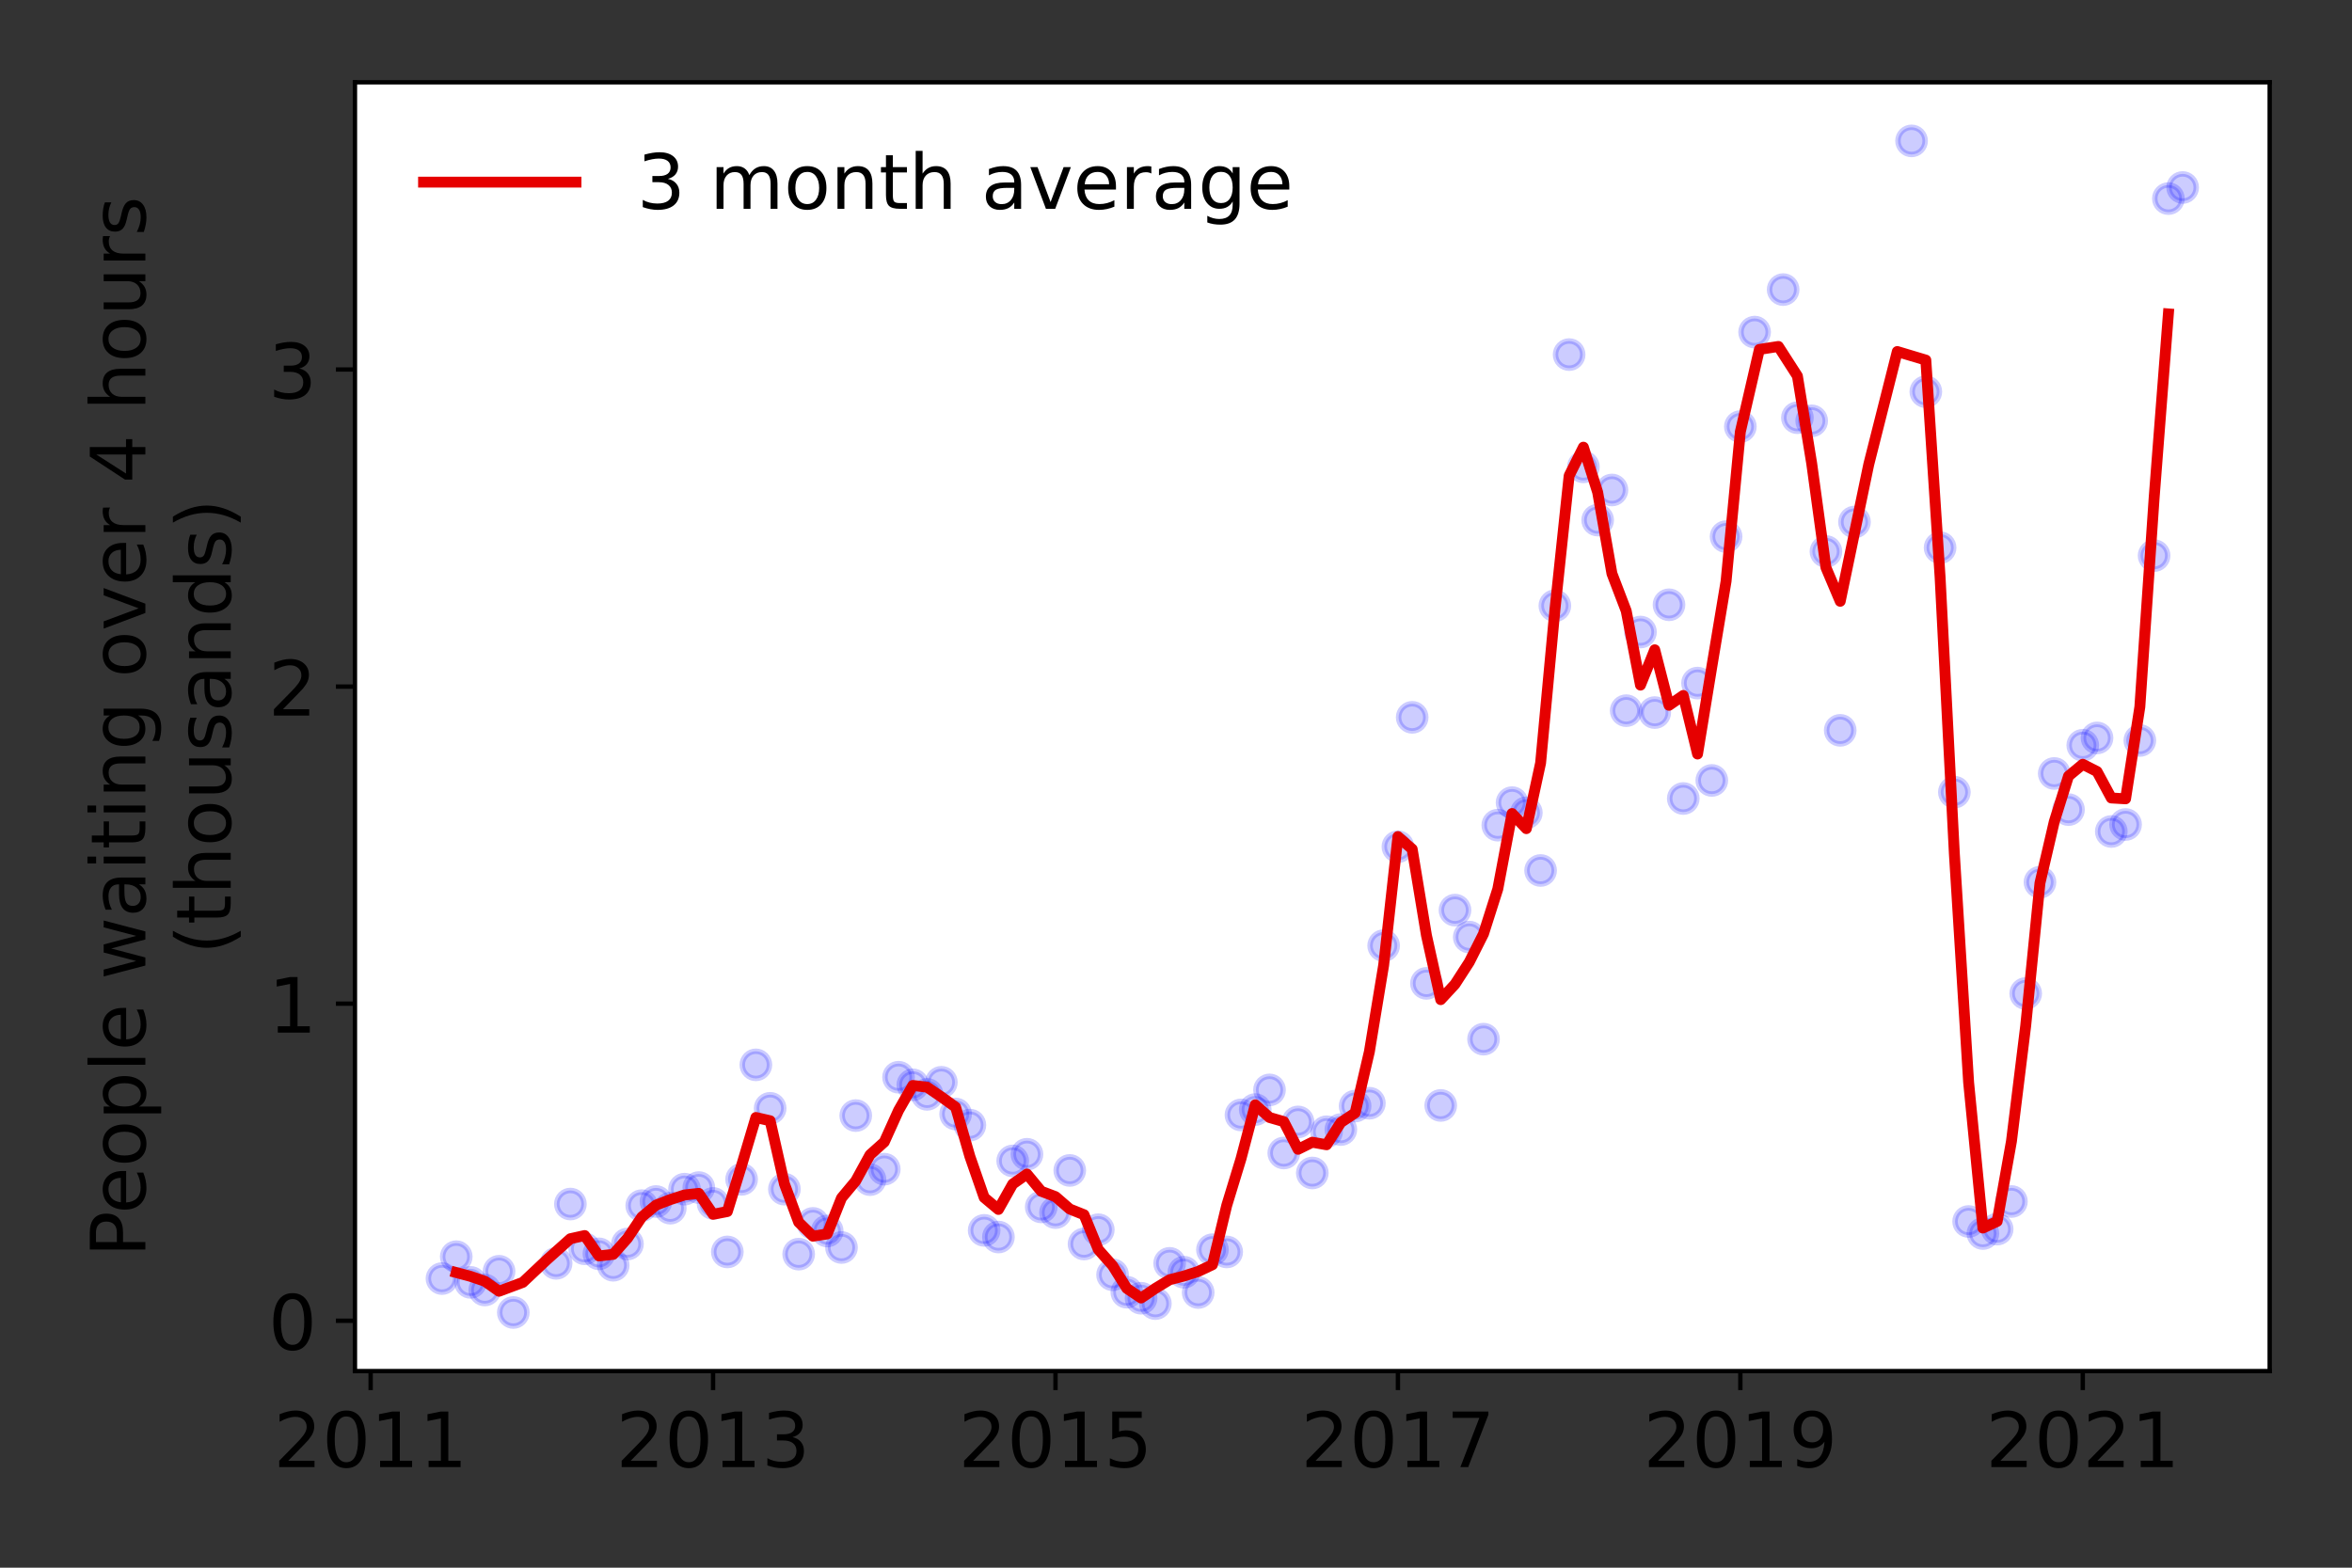 <?xml version="1.0" encoding="utf-8" standalone="no"?>
<!DOCTYPE svg PUBLIC "-//W3C//DTD SVG 1.1//EN"
  "http://www.w3.org/Graphics/SVG/1.1/DTD/svg11.dtd">
<!-- Created with matplotlib (https://matplotlib.org/) -->
<svg height="288pt" version="1.1" viewBox="0 0 432 288" width="432pt" xmlns="http://www.w3.org/2000/svg" xmlns:xlink="http://www.w3.org/1999/xlink">
 <rect x="0" y="0" width="432" height="288" fill="#333333" stroke="none"/>
 <defs>
  <style type="text/css">*{stroke-linecap:butt;stroke-linejoin:round;}</style>
 </defs>
 <g id="figure_1">
  <g id="patch_1">
   <path d="M 0 288 
L 432 288 
L 432 0 
L 0 0 
z
" style="fill:none;"/>
  </g>
  <g id="axes_1">
   <g id="patch_2">
    <path d="M 65.195 251.88 
L 416.88 251.88 
L 416.88 15.12 
L 65.195 15.12 
z
" style="fill:#ffffff;"/>
   </g>
   <g id="matplotlib.axis_1">
    <g id="xtick_1">
     <g id="line2d_1">
      <defs>
       <path d="M 0 0 
L 0 3.5 
" id="m70a999ade7" style="stroke:#000000;stroke-width:0.8;"/>
      </defs>
      <g>
       <use style="stroke:#000000;stroke-width:0.8;" x="68.078" xlink:href="#m70a999ade7" y="251.88"/>
      </g>
     </g>
     <g id="text_1">
      <!-- 2011 -->
      <g transform="translate(50.263 269.518)scale(0.14 -0.14)">
       <defs>
        <path d="M 19.188 8.297 
L 53.609 8.297 
L 53.609 0 
L 7.328 0 
L 7.328 8.297 
Q 12.938 14.109 22.625 23.891 
Q 32.328 33.688 34.812 36.531 
Q 39.547 41.844 41.422 45.531 
Q 43.312 49.219 43.312 52.781 
Q 43.312 58.594 39.234 62.25 
Q 35.156 65.922 28.609 65.922 
Q 23.969 65.922 18.812 64.312 
Q 13.672 62.703 7.812 59.422 
L 7.812 69.391 
Q 13.766 71.781 18.938 73 
Q 24.125 74.219 28.422 74.219 
Q 39.75 74.219 46.484 68.547 
Q 53.219 62.891 53.219 53.422 
Q 53.219 48.922 51.531 44.891 
Q 49.859 40.875 45.406 35.406 
Q 44.188 33.984 37.641 27.219 
Q 31.109 20.453 19.188 8.297 
z
" id="DejaVuSans-50"/>
        <path d="M 31.781 66.406 
Q 24.172 66.406 20.328 58.906 
Q 16.5 51.422 16.5 36.375 
Q 16.5 21.391 20.328 13.891 
Q 24.172 6.391 31.781 6.391 
Q 39.453 6.391 43.281 13.891 
Q 47.125 21.391 47.125 36.375 
Q 47.125 51.422 43.281 58.906 
Q 39.453 66.406 31.781 66.406 
z
M 31.781 74.219 
Q 44.047 74.219 50.516 64.516 
Q 56.984 54.828 56.984 36.375 
Q 56.984 17.969 50.516 8.266 
Q 44.047 -1.422 31.781 -1.422 
Q 19.531 -1.422 13.062 8.266 
Q 6.594 17.969 6.594 36.375 
Q 6.594 54.828 13.062 64.516 
Q 19.531 74.219 31.781 74.219 
z
" id="DejaVuSans-48"/>
        <path d="M 12.406 8.297 
L 28.516 8.297 
L 28.516 63.922 
L 10.984 60.406 
L 10.984 69.391 
L 28.422 72.906 
L 38.281 72.906 
L 38.281 8.297 
L 54.391 8.297 
L 54.391 0 
L 12.406 0 
z
" id="DejaVuSans-49"/>
       </defs>
       <use xlink:href="#DejaVuSans-50"/>
       <use x="63.623" xlink:href="#DejaVuSans-48"/>
       <use x="127.246" xlink:href="#DejaVuSans-49"/>
       <use x="190.869" xlink:href="#DejaVuSans-49"/>
      </g>
     </g>
    </g>
    <g id="xtick_2">
     <g id="line2d_2">
      <g>
       <use style="stroke:#000000;stroke-width:0.8;" x="130.972" xlink:href="#m70a999ade7" y="251.88"/>
      </g>
     </g>
     <g id="text_2">
      <!-- 2013 -->
      <g transform="translate(113.157 269.518)scale(0.14 -0.14)">
       <defs>
        <path d="M 40.578 39.312 
Q 47.656 37.797 51.625 33 
Q 55.609 28.219 55.609 21.188 
Q 55.609 10.406 48.188 4.484 
Q 40.766 -1.422 27.094 -1.422 
Q 22.516 -1.422 17.656 -0.516 
Q 12.797 0.391 7.625 2.203 
L 7.625 11.719 
Q 11.719 9.328 16.594 8.109 
Q 21.484 6.891 26.812 6.891 
Q 36.078 6.891 40.938 10.547 
Q 45.797 14.203 45.797 21.188 
Q 45.797 27.641 41.281 31.266 
Q 36.766 34.906 28.719 34.906 
L 20.219 34.906 
L 20.219 43.016 
L 29.109 43.016 
Q 36.375 43.016 40.234 45.922 
Q 44.094 48.828 44.094 54.297 
Q 44.094 59.906 40.109 62.906 
Q 36.141 65.922 28.719 65.922 
Q 24.656 65.922 20.016 65.031 
Q 15.375 64.156 9.812 62.312 
L 9.812 71.094 
Q 15.438 72.656 20.344 73.438 
Q 25.25 74.219 29.594 74.219 
Q 40.828 74.219 47.359 69.109 
Q 53.906 64.016 53.906 55.328 
Q 53.906 49.266 50.438 45.094 
Q 46.969 40.922 40.578 39.312 
z
" id="DejaVuSans-51"/>
       </defs>
       <use xlink:href="#DejaVuSans-50"/>
       <use x="63.623" xlink:href="#DejaVuSans-48"/>
       <use x="127.246" xlink:href="#DejaVuSans-49"/>
       <use x="190.869" xlink:href="#DejaVuSans-51"/>
      </g>
     </g>
    </g>
    <g id="xtick_3">
     <g id="line2d_3">
      <g>
       <use style="stroke:#000000;stroke-width:0.8;" x="193.867" xlink:href="#m70a999ade7" y="251.88"/>
      </g>
     </g>
     <g id="text_3">
      <!-- 2015 -->
      <g transform="translate(176.052 269.518)scale(0.14 -0.14)">
       <defs>
        <path d="M 10.797 72.906 
L 49.516 72.906 
L 49.516 64.594 
L 19.828 64.594 
L 19.828 46.734 
Q 21.969 47.469 24.109 47.828 
Q 26.266 48.188 28.422 48.188 
Q 40.625 48.188 47.75 41.5 
Q 54.891 34.812 54.891 23.391 
Q 54.891 11.625 47.562 5.094 
Q 40.234 -1.422 26.906 -1.422 
Q 22.312 -1.422 17.547 -0.641 
Q 12.797 0.141 7.719 1.703 
L 7.719 11.625 
Q 12.109 9.234 16.797 8.062 
Q 21.484 6.891 26.703 6.891 
Q 35.156 6.891 40.078 11.328 
Q 45.016 15.766 45.016 23.391 
Q 45.016 31 40.078 35.438 
Q 35.156 39.891 26.703 39.891 
Q 22.75 39.891 18.812 39.016 
Q 14.891 38.141 10.797 36.281 
z
" id="DejaVuSans-53"/>
       </defs>
       <use xlink:href="#DejaVuSans-50"/>
       <use x="63.623" xlink:href="#DejaVuSans-48"/>
       <use x="127.246" xlink:href="#DejaVuSans-49"/>
       <use x="190.869" xlink:href="#DejaVuSans-53"/>
      </g>
     </g>
    </g>
    <g id="xtick_4">
     <g id="line2d_4">
      <g>
       <use style="stroke:#000000;stroke-width:0.8;" x="256.761" xlink:href="#m70a999ade7" y="251.88"/>
      </g>
     </g>
     <g id="text_4">
      <!-- 2017 -->
      <g transform="translate(238.946 269.518)scale(0.14 -0.14)">
       <defs>
        <path d="M 8.203 72.906 
L 55.078 72.906 
L 55.078 68.703 
L 28.609 0 
L 18.312 0 
L 43.219 64.594 
L 8.203 64.594 
z
" id="DejaVuSans-55"/>
       </defs>
       <use xlink:href="#DejaVuSans-50"/>
       <use x="63.623" xlink:href="#DejaVuSans-48"/>
       <use x="127.246" xlink:href="#DejaVuSans-49"/>
       <use x="190.869" xlink:href="#DejaVuSans-55"/>
      </g>
     </g>
    </g>
    <g id="xtick_5">
     <g id="line2d_5">
      <g>
       <use style="stroke:#000000;stroke-width:0.8;" x="319.656" xlink:href="#m70a999ade7" y="251.88"/>
      </g>
     </g>
     <g id="text_5">
      <!-- 2019 -->
      <g transform="translate(301.841 269.518)scale(0.14 -0.14)">
       <defs>
        <path d="M 10.984 1.516 
L 10.984 10.5 
Q 14.703 8.734 18.5 7.812 
Q 22.312 6.891 25.984 6.891 
Q 35.75 6.891 40.891 13.453 
Q 46.047 20.016 46.781 33.406 
Q 43.953 29.203 39.594 26.953 
Q 35.25 24.703 29.984 24.703 
Q 19.047 24.703 12.672 31.312 
Q 6.297 37.938 6.297 49.422 
Q 6.297 60.641 12.938 67.422 
Q 19.578 74.219 30.609 74.219 
Q 43.266 74.219 49.922 64.516 
Q 56.594 54.828 56.594 36.375 
Q 56.594 19.141 48.406 8.859 
Q 40.234 -1.422 26.422 -1.422 
Q 22.703 -1.422 18.891 -0.688 
Q 15.094 0.047 10.984 1.516 
z
M 30.609 32.422 
Q 37.25 32.422 41.125 36.953 
Q 45.016 41.5 45.016 49.422 
Q 45.016 57.281 41.125 61.844 
Q 37.25 66.406 30.609 66.406 
Q 23.969 66.406 20.094 61.844 
Q 16.219 57.281 16.219 49.422 
Q 16.219 41.5 20.094 36.953 
Q 23.969 32.422 30.609 32.422 
z
" id="DejaVuSans-57"/>
       </defs>
       <use xlink:href="#DejaVuSans-50"/>
       <use x="63.623" xlink:href="#DejaVuSans-48"/>
       <use x="127.246" xlink:href="#DejaVuSans-49"/>
       <use x="190.869" xlink:href="#DejaVuSans-57"/>
      </g>
     </g>
    </g>
    <g id="xtick_6">
     <g id="line2d_6">
      <g>
       <use style="stroke:#000000;stroke-width:0.8;" x="382.55" xlink:href="#m70a999ade7" y="251.88"/>
      </g>
     </g>
     <g id="text_6">
      <!-- 2021 -->
      <g transform="translate(364.735 269.518)scale(0.14 -0.14)">
       <use xlink:href="#DejaVuSans-50"/>
       <use x="63.623" xlink:href="#DejaVuSans-48"/>
       <use x="127.246" xlink:href="#DejaVuSans-50"/>
       <use x="190.869" xlink:href="#DejaVuSans-49"/>
      </g>
     </g>
    </g>
   </g>
   <g id="matplotlib.axis_2">
    <g id="ytick_1">
     <g id="line2d_7">
      <defs>
       <path d="M 0 0 
L -3.5 0 
" id="mbe3b27e290" style="stroke:#000000;stroke-width:0.8;"/>
      </defs>
      <g>
       <use style="stroke:#000000;stroke-width:0.8;" x="65.195" xlink:href="#mbe3b27e290" y="242.633"/>
      </g>
     </g>
     <g id="text_7">
      <!-- 0 -->
      <g transform="translate(49.288 247.952)scale(0.14 -0.14)">
       <use xlink:href="#DejaVuSans-48"/>
      </g>
     </g>
    </g>
    <g id="ytick_2">
     <g id="line2d_8">
      <g>
       <use style="stroke:#000000;stroke-width:0.8;" x="65.195" xlink:href="#mbe3b27e290" y="184.382"/>
      </g>
     </g>
     <g id="text_8">
      <!-- 1 -->
      <g transform="translate(49.288 189.701)scale(0.14 -0.14)">
       <use xlink:href="#DejaVuSans-49"/>
      </g>
     </g>
    </g>
    <g id="ytick_3">
     <g id="line2d_9">
      <g>
       <use style="stroke:#000000;stroke-width:0.8;" x="65.195" xlink:href="#mbe3b27e290" y="126.131"/>
      </g>
     </g>
     <g id="text_9">
      <!-- 2 -->
      <g transform="translate(49.288 131.45)scale(0.14 -0.14)">
       <use xlink:href="#DejaVuSans-50"/>
      </g>
     </g>
    </g>
    <g id="ytick_4">
     <g id="line2d_10">
      <g>
       <use style="stroke:#000000;stroke-width:0.8;" x="65.195" xlink:href="#mbe3b27e290" y="67.881"/>
      </g>
     </g>
     <g id="text_10">
      <!-- 3 -->
      <g transform="translate(49.288 73.199)scale(0.14 -0.14)">
       <use xlink:href="#DejaVuSans-51"/>
      </g>
     </g>
    </g>
    <g id="text_11">
     <!-- People waiting over 4 hours -->
     <g transform="translate(26.699 230.925)rotate(-90)scale(0.14 -0.14)">
      <defs>
       <path d="M 19.672 64.797 
L 19.672 37.406 
L 32.078 37.406 
Q 38.969 37.406 42.719 40.969 
Q 46.484 44.531 46.484 51.125 
Q 46.484 57.672 42.719 61.234 
Q 38.969 64.797 32.078 64.797 
z
M 9.812 72.906 
L 32.078 72.906 
Q 44.344 72.906 50.609 67.359 
Q 56.891 61.812 56.891 51.125 
Q 56.891 40.328 50.609 34.812 
Q 44.344 29.297 32.078 29.297 
L 19.672 29.297 
L 19.672 0 
L 9.812 0 
z
" id="DejaVuSans-80"/>
       <path d="M 56.203 29.594 
L 56.203 25.203 
L 14.891 25.203 
Q 15.484 15.922 20.484 11.062 
Q 25.484 6.203 34.422 6.203 
Q 39.594 6.203 44.453 7.469 
Q 49.312 8.734 54.109 11.281 
L 54.109 2.781 
Q 49.266 0.734 44.188 -0.344 
Q 39.109 -1.422 33.891 -1.422 
Q 20.797 -1.422 13.156 6.188 
Q 5.516 13.812 5.516 26.812 
Q 5.516 40.234 12.766 48.109 
Q 20.016 56 32.328 56 
Q 43.359 56 49.781 48.891 
Q 56.203 41.797 56.203 29.594 
z
M 47.219 32.234 
Q 47.125 39.594 43.094 43.984 
Q 39.062 48.391 32.422 48.391 
Q 24.906 48.391 20.391 44.141 
Q 15.875 39.891 15.188 32.172 
z
" id="DejaVuSans-101"/>
       <path d="M 30.609 48.391 
Q 23.391 48.391 19.188 42.75 
Q 14.984 37.109 14.984 27.297 
Q 14.984 17.484 19.156 11.844 
Q 23.344 6.203 30.609 6.203 
Q 37.797 6.203 41.984 11.859 
Q 46.188 17.531 46.188 27.297 
Q 46.188 37.016 41.984 42.703 
Q 37.797 48.391 30.609 48.391 
z
M 30.609 56 
Q 42.328 56 49.016 48.375 
Q 55.719 40.766 55.719 27.297 
Q 55.719 13.875 49.016 6.219 
Q 42.328 -1.422 30.609 -1.422 
Q 18.844 -1.422 12.172 6.219 
Q 5.516 13.875 5.516 27.297 
Q 5.516 40.766 12.172 48.375 
Q 18.844 56 30.609 56 
z
" id="DejaVuSans-111"/>
       <path d="M 18.109 8.203 
L 18.109 -20.797 
L 9.078 -20.797 
L 9.078 54.688 
L 18.109 54.688 
L 18.109 46.391 
Q 20.953 51.266 25.266 53.625 
Q 29.594 56 35.594 56 
Q 45.562 56 51.781 48.094 
Q 58.016 40.188 58.016 27.297 
Q 58.016 14.406 51.781 6.484 
Q 45.562 -1.422 35.594 -1.422 
Q 29.594 -1.422 25.266 0.953 
Q 20.953 3.328 18.109 8.203 
z
M 48.688 27.297 
Q 48.688 37.203 44.609 42.844 
Q 40.531 48.484 33.406 48.484 
Q 26.266 48.484 22.188 42.844 
Q 18.109 37.203 18.109 27.297 
Q 18.109 17.391 22.188 11.75 
Q 26.266 6.109 33.406 6.109 
Q 40.531 6.109 44.609 11.75 
Q 48.688 17.391 48.688 27.297 
z
" id="DejaVuSans-112"/>
       <path d="M 9.422 75.984 
L 18.406 75.984 
L 18.406 0 
L 9.422 0 
z
" id="DejaVuSans-108"/>
       <path id="DejaVuSans-32"/>
       <path d="M 4.203 54.688 
L 13.188 54.688 
L 24.422 12.016 
L 35.594 54.688 
L 46.188 54.688 
L 57.422 12.016 
L 68.609 54.688 
L 77.594 54.688 
L 63.281 0 
L 52.688 0 
L 40.922 44.828 
L 29.109 0 
L 18.5 0 
z
" id="DejaVuSans-119"/>
       <path d="M 34.281 27.484 
Q 23.391 27.484 19.188 25 
Q 14.984 22.516 14.984 16.5 
Q 14.984 11.719 18.141 8.906 
Q 21.297 6.109 26.703 6.109 
Q 34.188 6.109 38.703 11.406 
Q 43.219 16.703 43.219 25.484 
L 43.219 27.484 
z
M 52.203 31.203 
L 52.203 0 
L 43.219 0 
L 43.219 8.297 
Q 40.141 3.328 35.547 0.953 
Q 30.953 -1.422 24.312 -1.422 
Q 15.922 -1.422 10.953 3.297 
Q 6 8.016 6 15.922 
Q 6 25.141 12.172 29.828 
Q 18.359 34.516 30.609 34.516 
L 43.219 34.516 
L 43.219 35.406 
Q 43.219 41.609 39.141 45 
Q 35.062 48.391 27.688 48.391 
Q 23 48.391 18.547 47.266 
Q 14.109 46.141 10.016 43.891 
L 10.016 52.203 
Q 14.938 54.109 19.578 55.047 
Q 24.219 56 28.609 56 
Q 40.484 56 46.344 49.844 
Q 52.203 43.703 52.203 31.203 
z
" id="DejaVuSans-97"/>
       <path d="M 9.422 54.688 
L 18.406 54.688 
L 18.406 0 
L 9.422 0 
z
M 9.422 75.984 
L 18.406 75.984 
L 18.406 64.594 
L 9.422 64.594 
z
" id="DejaVuSans-105"/>
       <path d="M 18.312 70.219 
L 18.312 54.688 
L 36.812 54.688 
L 36.812 47.703 
L 18.312 47.703 
L 18.312 18.016 
Q 18.312 11.328 20.141 9.422 
Q 21.969 7.516 27.594 7.516 
L 36.812 7.516 
L 36.812 0 
L 27.594 0 
Q 17.188 0 13.234 3.875 
Q 9.281 7.766 9.281 18.016 
L 9.281 47.703 
L 2.688 47.703 
L 2.688 54.688 
L 9.281 54.688 
L 9.281 70.219 
z
" id="DejaVuSans-116"/>
       <path d="M 54.891 33.016 
L 54.891 0 
L 45.906 0 
L 45.906 32.719 
Q 45.906 40.484 42.875 44.328 
Q 39.844 48.188 33.797 48.188 
Q 26.516 48.188 22.312 43.547 
Q 18.109 38.922 18.109 30.906 
L 18.109 0 
L 9.078 0 
L 9.078 54.688 
L 18.109 54.688 
L 18.109 46.188 
Q 21.344 51.125 25.703 53.562 
Q 30.078 56 35.797 56 
Q 45.219 56 50.047 50.172 
Q 54.891 44.344 54.891 33.016 
z
" id="DejaVuSans-110"/>
       <path d="M 45.406 27.984 
Q 45.406 37.75 41.375 43.109 
Q 37.359 48.484 30.078 48.484 
Q 22.859 48.484 18.828 43.109 
Q 14.797 37.75 14.797 27.984 
Q 14.797 18.266 18.828 12.891 
Q 22.859 7.516 30.078 7.516 
Q 37.359 7.516 41.375 12.891 
Q 45.406 18.266 45.406 27.984 
z
M 54.391 6.781 
Q 54.391 -7.172 48.188 -13.984 
Q 42 -20.797 29.203 -20.797 
Q 24.469 -20.797 20.266 -20.094 
Q 16.062 -19.391 12.109 -17.922 
L 12.109 -9.188 
Q 16.062 -11.328 19.922 -12.344 
Q 23.781 -13.375 27.781 -13.375 
Q 36.625 -13.375 41.016 -8.766 
Q 45.406 -4.156 45.406 5.172 
L 45.406 9.625 
Q 42.625 4.781 38.281 2.391 
Q 33.938 0 27.875 0 
Q 17.828 0 11.672 7.656 
Q 5.516 15.328 5.516 27.984 
Q 5.516 40.672 11.672 48.328 
Q 17.828 56 27.875 56 
Q 33.938 56 38.281 53.609 
Q 42.625 51.219 45.406 46.391 
L 45.406 54.688 
L 54.391 54.688 
z
" id="DejaVuSans-103"/>
       <path d="M 2.984 54.688 
L 12.5 54.688 
L 29.594 8.797 
L 46.688 54.688 
L 56.203 54.688 
L 35.688 0 
L 23.484 0 
z
" id="DejaVuSans-118"/>
       <path d="M 41.109 46.297 
Q 39.594 47.172 37.812 47.578 
Q 36.031 48 33.891 48 
Q 26.266 48 22.188 43.047 
Q 18.109 38.094 18.109 28.812 
L 18.109 0 
L 9.078 0 
L 9.078 54.688 
L 18.109 54.688 
L 18.109 46.188 
Q 20.953 51.172 25.484 53.578 
Q 30.031 56 36.531 56 
Q 37.453 56 38.578 55.875 
Q 39.703 55.766 41.062 55.516 
z
" id="DejaVuSans-114"/>
       <path d="M 37.797 64.312 
L 12.891 25.391 
L 37.797 25.391 
z
M 35.203 72.906 
L 47.609 72.906 
L 47.609 25.391 
L 58.016 25.391 
L 58.016 17.188 
L 47.609 17.188 
L 47.609 0 
L 37.797 0 
L 37.797 17.188 
L 4.891 17.188 
L 4.891 26.703 
z
" id="DejaVuSans-52"/>
       <path d="M 54.891 33.016 
L 54.891 0 
L 45.906 0 
L 45.906 32.719 
Q 45.906 40.484 42.875 44.328 
Q 39.844 48.188 33.797 48.188 
Q 26.516 48.188 22.312 43.547 
Q 18.109 38.922 18.109 30.906 
L 18.109 0 
L 9.078 0 
L 9.078 75.984 
L 18.109 75.984 
L 18.109 46.188 
Q 21.344 51.125 25.703 53.562 
Q 30.078 56 35.797 56 
Q 45.219 56 50.047 50.172 
Q 54.891 44.344 54.891 33.016 
z
" id="DejaVuSans-104"/>
       <path d="M 8.5 21.578 
L 8.5 54.688 
L 17.484 54.688 
L 17.484 21.922 
Q 17.484 14.156 20.5 10.266 
Q 23.531 6.391 29.594 6.391 
Q 36.859 6.391 41.078 11.031 
Q 45.312 15.672 45.312 23.688 
L 45.312 54.688 
L 54.297 54.688 
L 54.297 0 
L 45.312 0 
L 45.312 8.406 
Q 42.047 3.422 37.719 1 
Q 33.406 -1.422 27.688 -1.422 
Q 18.266 -1.422 13.375 4.438 
Q 8.5 10.297 8.5 21.578 
z
M 31.109 56 
z
" id="DejaVuSans-117"/>
       <path d="M 44.281 53.078 
L 44.281 44.578 
Q 40.484 46.531 36.375 47.5 
Q 32.281 48.484 27.875 48.484 
Q 21.188 48.484 17.844 46.438 
Q 14.5 44.391 14.5 40.281 
Q 14.5 37.156 16.891 35.375 
Q 19.281 33.594 26.516 31.984 
L 29.594 31.297 
Q 39.156 29.25 43.188 25.516 
Q 47.219 21.781 47.219 15.094 
Q 47.219 7.469 41.188 3.016 
Q 35.156 -1.422 24.609 -1.422 
Q 20.219 -1.422 15.453 -0.562 
Q 10.688 0.297 5.422 2 
L 5.422 11.281 
Q 10.406 8.688 15.234 7.391 
Q 20.062 6.109 24.812 6.109 
Q 31.156 6.109 34.562 8.281 
Q 37.984 10.453 37.984 14.406 
Q 37.984 18.062 35.516 20.016 
Q 33.062 21.969 24.703 23.781 
L 21.578 24.516 
Q 13.234 26.266 9.516 29.906 
Q 5.812 33.547 5.812 39.891 
Q 5.812 47.609 11.281 51.797 
Q 16.75 56 26.812 56 
Q 31.781 56 36.172 55.266 
Q 40.578 54.547 44.281 53.078 
z
" id="DejaVuSans-115"/>
      </defs>
      <use xlink:href="#DejaVuSans-80"/>
      <use x="56.678" xlink:href="#DejaVuSans-101"/>
      <use x="118.201" xlink:href="#DejaVuSans-111"/>
      <use x="179.383" xlink:href="#DejaVuSans-112"/>
      <use x="242.859" xlink:href="#DejaVuSans-108"/>
      <use x="270.643" xlink:href="#DejaVuSans-101"/>
      <use x="332.166" xlink:href="#DejaVuSans-32"/>
      <use x="363.953" xlink:href="#DejaVuSans-119"/>
      <use x="445.74" xlink:href="#DejaVuSans-97"/>
      <use x="507.02" xlink:href="#DejaVuSans-105"/>
      <use x="534.803" xlink:href="#DejaVuSans-116"/>
      <use x="574.012" xlink:href="#DejaVuSans-105"/>
      <use x="601.795" xlink:href="#DejaVuSans-110"/>
      <use x="665.174" xlink:href="#DejaVuSans-103"/>
      <use x="728.65" xlink:href="#DejaVuSans-32"/>
      <use x="760.438" xlink:href="#DejaVuSans-111"/>
      <use x="821.619" xlink:href="#DejaVuSans-118"/>
      <use x="880.799" xlink:href="#DejaVuSans-101"/>
      <use x="942.322" xlink:href="#DejaVuSans-114"/>
      <use x="983.436" xlink:href="#DejaVuSans-32"/>
      <use x="1015.223" xlink:href="#DejaVuSans-52"/>
      <use x="1078.846" xlink:href="#DejaVuSans-32"/>
      <use x="1110.633" xlink:href="#DejaVuSans-104"/>
      <use x="1174.012" xlink:href="#DejaVuSans-111"/>
      <use x="1235.193" xlink:href="#DejaVuSans-117"/>
      <use x="1298.572" xlink:href="#DejaVuSans-114"/>
      <use x="1339.686" xlink:href="#DejaVuSans-115"/>
     </g>
     <!-- (thousands) -->
     <g transform="translate(42.376 175.325)rotate(-90)scale(0.14 -0.14)">
      <defs>
       <path d="M 31 75.875 
Q 24.469 64.656 21.281 53.656 
Q 18.109 42.672 18.109 31.391 
Q 18.109 20.125 21.312 9.062 
Q 24.516 -2 31 -13.188 
L 23.188 -13.188 
Q 15.875 -1.703 12.234 9.375 
Q 8.594 20.453 8.594 31.391 
Q 8.594 42.281 12.203 53.312 
Q 15.828 64.359 23.188 75.875 
z
" id="DejaVuSans-40"/>
       <path d="M 45.406 46.391 
L 45.406 75.984 
L 54.391 75.984 
L 54.391 0 
L 45.406 0 
L 45.406 8.203 
Q 42.578 3.328 38.25 0.953 
Q 33.938 -1.422 27.875 -1.422 
Q 17.969 -1.422 11.734 6.484 
Q 5.516 14.406 5.516 27.297 
Q 5.516 40.188 11.734 48.094 
Q 17.969 56 27.875 56 
Q 33.938 56 38.25 53.625 
Q 42.578 51.266 45.406 46.391 
z
M 14.797 27.297 
Q 14.797 17.391 18.875 11.75 
Q 22.953 6.109 30.078 6.109 
Q 37.203 6.109 41.297 11.75 
Q 45.406 17.391 45.406 27.297 
Q 45.406 37.203 41.297 42.844 
Q 37.203 48.484 30.078 48.484 
Q 22.953 48.484 18.875 42.844 
Q 14.797 37.203 14.797 27.297 
z
" id="DejaVuSans-100"/>
       <path d="M 8.016 75.875 
L 15.828 75.875 
Q 23.141 64.359 26.781 53.312 
Q 30.422 42.281 30.422 31.391 
Q 30.422 20.453 26.781 9.375 
Q 23.141 -1.703 15.828 -13.188 
L 8.016 -13.188 
Q 14.5 -2 17.703 9.062 
Q 20.906 20.125 20.906 31.391 
Q 20.906 42.672 17.703 53.656 
Q 14.5 64.656 8.016 75.875 
z
" id="DejaVuSans-41"/>
      </defs>
      <use xlink:href="#DejaVuSans-40"/>
      <use x="39.014" xlink:href="#DejaVuSans-116"/>
      <use x="78.223" xlink:href="#DejaVuSans-104"/>
      <use x="141.602" xlink:href="#DejaVuSans-111"/>
      <use x="202.783" xlink:href="#DejaVuSans-117"/>
      <use x="266.162" xlink:href="#DejaVuSans-115"/>
      <use x="318.262" xlink:href="#DejaVuSans-97"/>
      <use x="379.541" xlink:href="#DejaVuSans-110"/>
      <use x="442.92" xlink:href="#DejaVuSans-100"/>
      <use x="506.396" xlink:href="#DejaVuSans-115"/>
      <use x="558.496" xlink:href="#DejaVuSans-41"/>
     </g>
    </g>
   </g>
   <g id="line2d_11">
    <defs>
     <path d="M 0 2.5 
C 0.663 2.5 1.299 2.237 1.768 1.768 
C 2.237 1.299 2.5 0.663 2.5 0 
C 2.5 -0.663 2.237 -1.299 1.768 -1.768 
C 1.299 -2.237 0.663 -2.5 0 -2.5 
C -0.663 -2.5 -1.299 -2.237 -1.768 -1.768 
C -2.237 -1.299 -2.5 -0.663 -2.5 0 
C -2.5 0.663 -2.237 1.299 -1.768 1.768 
C -1.299 2.237 -0.663 2.5 0 2.5 
z
" id="m7ed827cb97" style="stroke:#0000ff;stroke-opacity:0.2;"/>
    </defs>
    <g clip-path="url(#p28ec6f2940)">
     <use style="fill:#0000ff;fill-opacity:0.2;stroke:#0000ff;stroke-opacity:0.2;" x="400.894" xlink:href="#m7ed827cb97" y="34.445"/>
     <use style="fill:#0000ff;fill-opacity:0.2;stroke:#0000ff;stroke-opacity:0.2;" x="398.274" xlink:href="#m7ed827cb97" y="36.483"/>
     <use style="fill:#0000ff;fill-opacity:0.2;stroke:#0000ff;stroke-opacity:0.2;" x="395.653" xlink:href="#m7ed827cb97" y="102.074"/>
     <use style="fill:#0000ff;fill-opacity:0.2;stroke:#0000ff;stroke-opacity:0.2;" x="393.033" xlink:href="#m7ed827cb97" y="136.034"/>
     <use style="fill:#0000ff;fill-opacity:0.2;stroke:#0000ff;stroke-opacity:0.2;" x="390.412" xlink:href="#m7ed827cb97" y="151.47"/>
     <use style="fill:#0000ff;fill-opacity:0.2;stroke:#0000ff;stroke-opacity:0.2;" x="387.791" xlink:href="#m7ed827cb97" y="152.752"/>
     <use style="fill:#0000ff;fill-opacity:0.2;stroke:#0000ff;stroke-opacity:0.2;" x="385.171" xlink:href="#m7ed827cb97" y="135.568"/>
     <use style="fill:#0000ff;fill-opacity:0.2;stroke:#0000ff;stroke-opacity:0.2;" x="382.55" xlink:href="#m7ed827cb97" y="136.908"/>
     <use style="fill:#0000ff;fill-opacity:0.2;stroke:#0000ff;stroke-opacity:0.2;" x="379.929" xlink:href="#m7ed827cb97" y="148.733"/>
     <use style="fill:#0000ff;fill-opacity:0.2;stroke:#0000ff;stroke-opacity:0.2;" x="377.309" xlink:href="#m7ed827cb97" y="142.092"/>
     <use style="fill:#0000ff;fill-opacity:0.2;stroke:#0000ff;stroke-opacity:0.2;" x="374.688" xlink:href="#m7ed827cb97" y="162.072"/>
     <use style="fill:#0000ff;fill-opacity:0.2;stroke:#0000ff;stroke-opacity:0.2;" x="372.068" xlink:href="#m7ed827cb97" y="182.518"/>
     <use style="fill:#0000ff;fill-opacity:0.2;stroke:#0000ff;stroke-opacity:0.2;" x="369.447" xlink:href="#m7ed827cb97" y="220.73"/>
     <use style="fill:#0000ff;fill-opacity:0.2;stroke:#0000ff;stroke-opacity:0.2;" x="366.826" xlink:href="#m7ed827cb97" y="225.798"/>
     <use style="fill:#0000ff;fill-opacity:0.2;stroke:#0000ff;stroke-opacity:0.2;" x="364.206" xlink:href="#m7ed827cb97" y="226.614"/>
     <use style="fill:#0000ff;fill-opacity:0.2;stroke:#0000ff;stroke-opacity:0.2;" x="361.585" xlink:href="#m7ed827cb97" y="224.4"/>
     <use style="fill:#0000ff;fill-opacity:0.2;stroke:#0000ff;stroke-opacity:0.2;" x="358.965" xlink:href="#m7ed827cb97" y="145.529"/>
     <use style="fill:#0000ff;fill-opacity:0.2;stroke:#0000ff;stroke-opacity:0.2;" x="356.344" xlink:href="#m7ed827cb97" y="100.617"/>
     <use style="fill:#0000ff;fill-opacity:0.2;stroke:#0000ff;stroke-opacity:0.2;" x="353.723" xlink:href="#m7ed827cb97" y="71.958"/>
     <use style="fill:#0000ff;fill-opacity:0.2;stroke:#0000ff;stroke-opacity:0.2;" x="351.103" xlink:href="#m7ed827cb97" y="25.882"/>
     <use style="fill:#0000ff;fill-opacity:0.2;stroke:#0000ff;stroke-opacity:0.2;" x="340.62" xlink:href="#m7ed827cb97" y="95.899"/>
     <use style="fill:#0000ff;fill-opacity:0.2;stroke:#0000ff;stroke-opacity:0.2;" x="338" xlink:href="#m7ed827cb97" y="134.17"/>
     <use style="fill:#0000ff;fill-opacity:0.2;stroke:#0000ff;stroke-opacity:0.2;" x="335.379" xlink:href="#m7ed827cb97" y="101.316"/>
     <use style="fill:#0000ff;fill-opacity:0.2;stroke:#0000ff;stroke-opacity:0.2;" x="332.759" xlink:href="#m7ed827cb97" y="77.317"/>
     <use style="fill:#0000ff;fill-opacity:0.2;stroke:#0000ff;stroke-opacity:0.2;" x="330.138" xlink:href="#m7ed827cb97" y="76.735"/>
     <use style="fill:#0000ff;fill-opacity:0.2;stroke:#0000ff;stroke-opacity:0.2;" x="327.517" xlink:href="#m7ed827cb97" y="53.201"/>
     <use style="fill:#0000ff;fill-opacity:0.2;stroke:#0000ff;stroke-opacity:0.2;" x="322.276" xlink:href="#m7ed827cb97" y="61.007"/>
     <use style="fill:#0000ff;fill-opacity:0.2;stroke:#0000ff;stroke-opacity:0.2;" x="319.656" xlink:href="#m7ed827cb97" y="78.366"/>
     <use style="fill:#0000ff;fill-opacity:0.2;stroke:#0000ff;stroke-opacity:0.2;" x="317.035" xlink:href="#m7ed827cb97" y="98.579"/>
     <use style="fill:#0000ff;fill-opacity:0.2;stroke:#0000ff;stroke-opacity:0.2;" x="314.414" xlink:href="#m7ed827cb97" y="143.373"/>
     <use style="fill:#0000ff;fill-opacity:0.2;stroke:#0000ff;stroke-opacity:0.2;" x="311.794" xlink:href="#m7ed827cb97" y="125.491"/>
     <use style="fill:#0000ff;fill-opacity:0.2;stroke:#0000ff;stroke-opacity:0.2;" x="309.173" xlink:href="#m7ed827cb97" y="146.694"/>
     <use style="fill:#0000ff;fill-opacity:0.2;stroke:#0000ff;stroke-opacity:0.2;" x="306.553" xlink:href="#m7ed827cb97" y="111.103"/>
     <use style="fill:#0000ff;fill-opacity:0.2;stroke:#0000ff;stroke-opacity:0.2;" x="303.932" xlink:href="#m7ed827cb97" y="130.908"/>
     <use style="fill:#0000ff;fill-opacity:0.2;stroke:#0000ff;stroke-opacity:0.2;" x="301.311" xlink:href="#m7ed827cb97" y="116.112"/>
     <use style="fill:#0000ff;fill-opacity:0.2;stroke:#0000ff;stroke-opacity:0.2;" x="298.691" xlink:href="#m7ed827cb97" y="130.558"/>
     <use style="fill:#0000ff;fill-opacity:0.2;stroke:#0000ff;stroke-opacity:0.2;" x="296.07" xlink:href="#m7ed827cb97" y="90.016"/>
     <use style="fill:#0000ff;fill-opacity:0.2;stroke:#0000ff;stroke-opacity:0.2;" x="293.45" xlink:href="#m7ed827cb97" y="95.55"/>
     <use style="fill:#0000ff;fill-opacity:0.2;stroke:#0000ff;stroke-opacity:0.2;" x="290.829" xlink:href="#m7ed827cb97" y="85.764"/>
     <use style="fill:#0000ff;fill-opacity:0.2;stroke:#0000ff;stroke-opacity:0.2;" x="288.208" xlink:href="#m7ed827cb97" y="65.143"/>
     <use style="fill:#0000ff;fill-opacity:0.2;stroke:#0000ff;stroke-opacity:0.2;" x="285.588" xlink:href="#m7ed827cb97" y="111.277"/>
     <use style="fill:#0000ff;fill-opacity:0.2;stroke:#0000ff;stroke-opacity:0.2;" x="282.967" xlink:href="#m7ed827cb97" y="159.917"/>
     <use style="fill:#0000ff;fill-opacity:0.2;stroke:#0000ff;stroke-opacity:0.2;" x="280.347" xlink:href="#m7ed827cb97" y="149.315"/>
     <use style="fill:#0000ff;fill-opacity:0.2;stroke:#0000ff;stroke-opacity:0.2;" x="277.726" xlink:href="#m7ed827cb97" y="147.451"/>
     <use style="fill:#0000ff;fill-opacity:0.2;stroke:#0000ff;stroke-opacity:0.2;" x="275.105" xlink:href="#m7ed827cb97" y="151.587"/>
     <use style="fill:#0000ff;fill-opacity:0.2;stroke:#0000ff;stroke-opacity:0.2;" x="272.485" xlink:href="#m7ed827cb97" y="190.906"/>
     <use style="fill:#0000ff;fill-opacity:0.2;stroke:#0000ff;stroke-opacity:0.2;" x="269.864" xlink:href="#m7ed827cb97" y="172.149"/>
     <use style="fill:#0000ff;fill-opacity:0.2;stroke:#0000ff;stroke-opacity:0.2;" x="267.244" xlink:href="#m7ed827cb97" y="167.198"/>
     <use style="fill:#0000ff;fill-opacity:0.2;stroke:#0000ff;stroke-opacity:0.2;" x="264.623" xlink:href="#m7ed827cb97" y="203.08"/>
     <use style="fill:#0000ff;fill-opacity:0.2;stroke:#0000ff;stroke-opacity:0.2;" x="262.002" xlink:href="#m7ed827cb97" y="180.654"/>
     <use style="fill:#0000ff;fill-opacity:0.2;stroke:#0000ff;stroke-opacity:0.2;" x="259.382" xlink:href="#m7ed827cb97" y="131.782"/>
     <use style="fill:#0000ff;fill-opacity:0.2;stroke:#0000ff;stroke-opacity:0.2;" x="256.761" xlink:href="#m7ed827cb97" y="155.548"/>
     <use style="fill:#0000ff;fill-opacity:0.2;stroke:#0000ff;stroke-opacity:0.2;" x="254.141" xlink:href="#m7ed827cb97" y="173.722"/>
     <use style="fill:#0000ff;fill-opacity:0.2;stroke:#0000ff;stroke-opacity:0.2;" x="251.52" xlink:href="#m7ed827cb97" y="202.673"/>
     <use style="fill:#0000ff;fill-opacity:0.2;stroke:#0000ff;stroke-opacity:0.2;" x="248.899" xlink:href="#m7ed827cb97" y="203.197"/>
     <use style="fill:#0000ff;fill-opacity:0.2;stroke:#0000ff;stroke-opacity:0.2;" x="246.279" xlink:href="#m7ed827cb97" y="207.508"/>
     <use style="fill:#0000ff;fill-opacity:0.2;stroke:#0000ff;stroke-opacity:0.2;" x="243.658" xlink:href="#m7ed827cb97" y="207.915"/>
     <use style="fill:#0000ff;fill-opacity:0.2;stroke:#0000ff;stroke-opacity:0.2;" x="241.037" xlink:href="#m7ed827cb97" y="215.488"/>
     <use style="fill:#0000ff;fill-opacity:0.2;stroke:#0000ff;stroke-opacity:0.2;" x="238.417" xlink:href="#m7ed827cb97" y="206.11"/>
     <use style="fill:#0000ff;fill-opacity:0.2;stroke:#0000ff;stroke-opacity:0.2;" x="235.796" xlink:href="#m7ed827cb97" y="211.818"/>
     <use style="fill:#0000ff;fill-opacity:0.2;stroke:#0000ff;stroke-opacity:0.2;" x="233.176" xlink:href="#m7ed827cb97" y="200.226"/>
     <use style="fill:#0000ff;fill-opacity:0.2;stroke:#0000ff;stroke-opacity:0.2;" x="230.555" xlink:href="#m7ed827cb97" y="203.838"/>
     <use style="fill:#0000ff;fill-opacity:0.2;stroke:#0000ff;stroke-opacity:0.2;" x="227.934" xlink:href="#m7ed827cb97" y="204.828"/>
     <use style="fill:#0000ff;fill-opacity:0.2;stroke:#0000ff;stroke-opacity:0.2;" x="225.314" xlink:href="#m7ed827cb97" y="229.992"/>
     <use style="fill:#0000ff;fill-opacity:0.2;stroke:#0000ff;stroke-opacity:0.2;" x="222.693" xlink:href="#m7ed827cb97" y="229.585"/>
     <use style="fill:#0000ff;fill-opacity:0.2;stroke:#0000ff;stroke-opacity:0.2;" x="220.073" xlink:href="#m7ed827cb97" y="237.448"/>
     <use style="fill:#0000ff;fill-opacity:0.2;stroke:#0000ff;stroke-opacity:0.2;" x="217.452" xlink:href="#m7ed827cb97" y="233.72"/>
     <use style="fill:#0000ff;fill-opacity:0.2;stroke:#0000ff;stroke-opacity:0.2;" x="214.831" xlink:href="#m7ed827cb97" y="232.089"/>
     <use style="fill:#0000ff;fill-opacity:0.2;stroke:#0000ff;stroke-opacity:0.2;" x="212.211" xlink:href="#m7ed827cb97" y="239.487"/>
     <use style="fill:#0000ff;fill-opacity:0.2;stroke:#0000ff;stroke-opacity:0.2;" x="209.59" xlink:href="#m7ed827cb97" y="238.497"/>
     <use style="fill:#0000ff;fill-opacity:0.2;stroke:#0000ff;stroke-opacity:0.2;" x="206.97" xlink:href="#m7ed827cb97" y="237.39"/>
     <use style="fill:#0000ff;fill-opacity:0.2;stroke:#0000ff;stroke-opacity:0.2;" x="204.349" xlink:href="#m7ed827cb97" y="234.186"/>
     <use style="fill:#0000ff;fill-opacity:0.2;stroke:#0000ff;stroke-opacity:0.2;" x="201.728" xlink:href="#m7ed827cb97" y="225.915"/>
     <use style="fill:#0000ff;fill-opacity:0.2;stroke:#0000ff;stroke-opacity:0.2;" x="199.108" xlink:href="#m7ed827cb97" y="228.536"/>
     <use style="fill:#0000ff;fill-opacity:0.2;stroke:#0000ff;stroke-opacity:0.2;" x="196.487" xlink:href="#m7ed827cb97" y="215.022"/>
     <use style="fill:#0000ff;fill-opacity:0.2;stroke:#0000ff;stroke-opacity:0.2;" x="193.867" xlink:href="#m7ed827cb97" y="222.769"/>
     <use style="fill:#0000ff;fill-opacity:0.2;stroke:#0000ff;stroke-opacity:0.2;" x="191.246" xlink:href="#m7ed827cb97" y="221.721"/>
     <use style="fill:#0000ff;fill-opacity:0.2;stroke:#0000ff;stroke-opacity:0.2;" x="188.625" xlink:href="#m7ed827cb97" y="212.051"/>
     <use style="fill:#0000ff;fill-opacity:0.2;stroke:#0000ff;stroke-opacity:0.2;" x="186.005" xlink:href="#m7ed827cb97" y="213.274"/>
     <use style="fill:#0000ff;fill-opacity:0.2;stroke:#0000ff;stroke-opacity:0.2;" x="183.384" xlink:href="#m7ed827cb97" y="227.255"/>
     <use style="fill:#0000ff;fill-opacity:0.2;stroke:#0000ff;stroke-opacity:0.2;" x="180.764" xlink:href="#m7ed827cb97" y="226.031"/>
     <use style="fill:#0000ff;fill-opacity:0.2;stroke:#0000ff;stroke-opacity:0.2;" x="178.143" xlink:href="#m7ed827cb97" y="206.692"/>
     <use style="fill:#0000ff;fill-opacity:0.2;stroke:#0000ff;stroke-opacity:0.2;" x="175.522" xlink:href="#m7ed827cb97" y="204.653"/>
     <use style="fill:#0000ff;fill-opacity:0.2;stroke:#0000ff;stroke-opacity:0.2;" x="172.902" xlink:href="#m7ed827cb97" y="198.828"/>
     <use style="fill:#0000ff;fill-opacity:0.2;stroke:#0000ff;stroke-opacity:0.2;" x="170.281" xlink:href="#m7ed827cb97" y="201.042"/>
     <use style="fill:#0000ff;fill-opacity:0.2;stroke:#0000ff;stroke-opacity:0.2;" x="167.661" xlink:href="#m7ed827cb97" y="199.294"/>
     <use style="fill:#0000ff;fill-opacity:0.2;stroke:#0000ff;stroke-opacity:0.2;" x="165.04" xlink:href="#m7ed827cb97" y="197.896"/>
     <use style="fill:#0000ff;fill-opacity:0.2;stroke:#0000ff;stroke-opacity:0.2;" x="162.419" xlink:href="#m7ed827cb97" y="214.789"/>
     <use style="fill:#0000ff;fill-opacity:0.2;stroke:#0000ff;stroke-opacity:0.2;" x="159.799" xlink:href="#m7ed827cb97" y="216.711"/>
     <use style="fill:#0000ff;fill-opacity:0.2;stroke:#0000ff;stroke-opacity:0.2;" x="157.178" xlink:href="#m7ed827cb97" y="204.944"/>
     <use style="fill:#0000ff;fill-opacity:0.2;stroke:#0000ff;stroke-opacity:0.2;" x="154.558" xlink:href="#m7ed827cb97" y="229.177"/>
     <use style="fill:#0000ff;fill-opacity:0.2;stroke:#0000ff;stroke-opacity:0.2;" x="151.937" xlink:href="#m7ed827cb97" y="226.148"/>
     <use style="fill:#0000ff;fill-opacity:0.2;stroke:#0000ff;stroke-opacity:0.2;" x="149.316" xlink:href="#m7ed827cb97" y="224.75"/>
     <use style="fill:#0000ff;fill-opacity:0.2;stroke:#0000ff;stroke-opacity:0.2;" x="146.696" xlink:href="#m7ed827cb97" y="230.4"/>
     <use style="fill:#0000ff;fill-opacity:0.2;stroke:#0000ff;stroke-opacity:0.2;" x="144.075" xlink:href="#m7ed827cb97" y="218.459"/>
     <use style="fill:#0000ff;fill-opacity:0.2;stroke:#0000ff;stroke-opacity:0.2;" x="141.455" xlink:href="#m7ed827cb97" y="203.605"/>
     <use style="fill:#0000ff;fill-opacity:0.2;stroke:#0000ff;stroke-opacity:0.2;" x="138.834" xlink:href="#m7ed827cb97" y="195.624"/>
     <use style="fill:#0000ff;fill-opacity:0.2;stroke:#0000ff;stroke-opacity:0.2;" x="136.213" xlink:href="#m7ed827cb97" y="216.653"/>
     <use style="fill:#0000ff;fill-opacity:0.2;stroke:#0000ff;stroke-opacity:0.2;" x="133.593" xlink:href="#m7ed827cb97" y="229.992"/>
     <use style="fill:#0000ff;fill-opacity:0.2;stroke:#0000ff;stroke-opacity:0.2;" x="130.972" xlink:href="#m7ed827cb97" y="221.08"/>
     <use style="fill:#0000ff;fill-opacity:0.2;stroke:#0000ff;stroke-opacity:0.2;" x="128.352" xlink:href="#m7ed827cb97" y="218.167"/>
     <use style="fill:#0000ff;fill-opacity:0.2;stroke:#0000ff;stroke-opacity:0.2;" x="125.731" xlink:href="#m7ed827cb97" y="218.459"/>
     <use style="fill:#0000ff;fill-opacity:0.2;stroke:#0000ff;stroke-opacity:0.2;" x="123.11" xlink:href="#m7ed827cb97" y="221.954"/>
     <use style="fill:#0000ff;fill-opacity:0.2;stroke:#0000ff;stroke-opacity:0.2;" x="120.49" xlink:href="#m7ed827cb97" y="220.73"/>
     <use style="fill:#0000ff;fill-opacity:0.2;stroke:#0000ff;stroke-opacity:0.2;" x="117.869" xlink:href="#m7ed827cb97" y="221.488"/>
     <use style="fill:#0000ff;fill-opacity:0.2;stroke:#0000ff;stroke-opacity:0.2;" x="115.249" xlink:href="#m7ed827cb97" y="228.536"/>
     <use style="fill:#0000ff;fill-opacity:0.2;stroke:#0000ff;stroke-opacity:0.2;" x="112.628" xlink:href="#m7ed827cb97" y="232.439"/>
     <use style="fill:#0000ff;fill-opacity:0.2;stroke:#0000ff;stroke-opacity:0.2;" x="110.007" xlink:href="#m7ed827cb97" y="230.342"/>
     <use style="fill:#0000ff;fill-opacity:0.2;stroke:#0000ff;stroke-opacity:0.2;" x="107.387" xlink:href="#m7ed827cb97" y="229.41"/>
     <use style="fill:#0000ff;fill-opacity:0.2;stroke:#0000ff;stroke-opacity:0.2;" x="104.766" xlink:href="#m7ed827cb97" y="221.196"/>
     <use style="fill:#0000ff;fill-opacity:0.2;stroke:#0000ff;stroke-opacity:0.2;" x="102.146" xlink:href="#m7ed827cb97" y="232.089"/>
     <use style="fill:#0000ff;fill-opacity:0.2;stroke:#0000ff;stroke-opacity:0.2;" x="94.284" xlink:href="#m7ed827cb97" y="241.118"/>
     <use style="fill:#0000ff;fill-opacity:0.2;stroke:#0000ff;stroke-opacity:0.2;" x="91.663" xlink:href="#m7ed827cb97" y="233.546"/>
     <use style="fill:#0000ff;fill-opacity:0.2;stroke:#0000ff;stroke-opacity:0.2;" x="89.042" xlink:href="#m7ed827cb97" y="236.982"/>
     <use style="fill:#0000ff;fill-opacity:0.2;stroke:#0000ff;stroke-opacity:0.2;" x="86.422" xlink:href="#m7ed827cb97" y="235.584"/>
     <use style="fill:#0000ff;fill-opacity:0.2;stroke:#0000ff;stroke-opacity:0.2;" x="83.801" xlink:href="#m7ed827cb97" y="230.866"/>
     <use style="fill:#0000ff;fill-opacity:0.2;stroke:#0000ff;stroke-opacity:0.2;" x="81.181" xlink:href="#m7ed827cb97" y="234.885"/>
    </g>
   </g>
   <g id="line2d_12">
    <path clip-path="url(#p28ec6f2940)" d="M 398.274 57.667 
L 395.653 91.53 
L 393.033 129.859 
L 390.412 146.752 
L 387.791 146.597 
L 385.171 141.742 
L 382.55 140.403 
L 379.929 142.577 
L 377.309 150.966 
L 374.688 162.227 
L 372.068 188.44 
L 369.447 209.682 
L 366.826 224.381 
L 364.206 225.604 
L 361.585 198.848 
L 358.965 156.849 
L 356.344 106.035 
L 353.723 66.152 
L 348.482 64.58 
L 343.241 85.317 
L 338 110.462 
L 335.379 104.268 
L 332.759 85.123 
L 330.138 69.084 
L 326.644 63.648 
L 323.15 64.191 
L 319.656 79.317 
L 317.035 106.773 
L 314.414 122.481 
L 311.794 138.519 
L 309.173 127.762 
L 306.553 129.568 
L 303.932 119.374 
L 301.311 125.859 
L 298.691 112.229 
L 296.07 105.375 
L 293.45 90.443 
L 290.829 82.152 
L 288.208 87.395 
L 285.588 112.112 
L 282.967 140.17 
L 280.347 152.228 
L 277.726 149.451 
L 275.105 163.315 
L 272.485 171.547 
L 269.864 176.751 
L 267.244 180.809 
L 264.623 183.644 
L 262.002 171.839 
L 259.382 155.994 
L 256.761 153.684 
L 254.141 177.314 
L 251.52 193.197 
L 248.899 204.459 
L 246.279 206.207 
L 243.658 210.304 
L 241.037 209.838 
L 238.417 211.138 
L 235.796 206.051 
L 233.176 205.294 
L 230.555 202.964 
L 227.934 212.886 
L 225.314 221.468 
L 222.693 232.342 
L 220.073 233.584 
L 217.452 234.419 
L 214.831 235.099 
L 212.211 236.691 
L 209.59 238.458 
L 206.97 236.691 
L 204.349 232.497 
L 201.728 229.546 
L 199.108 223.158 
L 196.487 222.109 
L 193.867 219.837 
L 191.246 218.847 
L 188.625 215.682 
L 186.005 217.527 
L 183.384 222.187 
L 180.764 219.993 
L 178.143 212.459 
L 175.522 203.391 
L 172.902 201.508 
L 170.281 199.721 
L 167.661 199.411 
L 165.04 203.993 
L 162.419 209.799 
L 159.799 212.148 
L 157.178 216.944 
L 154.558 220.09 
L 151.937 226.691 
L 149.316 227.099 
L 146.696 224.536 
L 144.075 217.488 
L 141.455 205.896 
L 138.834 205.294 
L 136.213 214.09 
L 133.593 222.575 
L 130.972 223.08 
L 128.352 219.235 
L 125.731 219.527 
L 123.11 220.381 
L 120.49 221.391 
L 117.869 223.585 
L 115.249 227.488 
L 112.628 230.439 
L 110.007 230.73 
L 107.387 226.983 
L 104.766 227.565 
L 100.398 231.468 
L 96.031 235.584 
L 91.663 237.215 
L 89.042 235.371 
L 86.422 234.478 
L 83.801 233.779 
" style="fill:none;stroke:#e60000;stroke-linecap:square;stroke-width:2;"/>
   </g>
   <g id="patch_3">
    <path d="M 65.195 251.88 
L 65.195 15.12 
" style="fill:none;stroke:#000000;stroke-linecap:square;stroke-linejoin:miter;stroke-width:0.8;"/>
   </g>
   <g id="patch_4">
    <path d="M 416.88 251.88 
L 416.88 15.12 
" style="fill:none;stroke:#000000;stroke-linecap:square;stroke-linejoin:miter;stroke-width:0.8;"/>
   </g>
   <g id="patch_5">
    <path d="M 65.195 251.88 
L 416.88 251.88 
" style="fill:none;stroke:#000000;stroke-linecap:square;stroke-linejoin:miter;stroke-width:0.8;"/>
   </g>
   <g id="patch_6">
    <path d="M 65.195 15.12 
L 416.88 15.12 
" style="fill:none;stroke:#000000;stroke-linecap:square;stroke-linejoin:miter;stroke-width:0.8;"/>
   </g>
   <g id="legend_1">
    <g id="line2d_13">
     <path d="M 77.795 33.458 
L 105.795 33.458 
" style="fill:none;stroke:#e60000;stroke-linecap:square;stroke-width:2;"/>
    </g>
    <g id="line2d_14"/>
    <g id="text_12">
     <!-- 3 month average -->
     <g transform="translate(116.995 38.358)scale(0.14 -0.14)">
      <defs>
       <path d="M 52 44.188 
Q 55.375 50.25 60.062 53.125 
Q 64.75 56 71.094 56 
Q 79.641 56 84.281 50.016 
Q 88.922 44.047 88.922 33.016 
L 88.922 0 
L 79.891 0 
L 79.891 32.719 
Q 79.891 40.578 77.094 44.375 
Q 74.312 48.188 68.609 48.188 
Q 61.625 48.188 57.562 43.547 
Q 53.516 38.922 53.516 30.906 
L 53.516 0 
L 44.484 0 
L 44.484 32.719 
Q 44.484 40.625 41.703 44.406 
Q 38.922 48.188 33.109 48.188 
Q 26.219 48.188 22.156 43.531 
Q 18.109 38.875 18.109 30.906 
L 18.109 0 
L 9.078 0 
L 9.078 54.688 
L 18.109 54.688 
L 18.109 46.188 
Q 21.188 51.219 25.484 53.609 
Q 29.781 56 35.688 56 
Q 41.656 56 45.828 52.969 
Q 50 49.953 52 44.188 
z
" id="DejaVuSans-109"/>
      </defs>
      <use xlink:href="#DejaVuSans-51"/>
      <use x="63.623" xlink:href="#DejaVuSans-32"/>
      <use x="95.41" xlink:href="#DejaVuSans-109"/>
      <use x="192.822" xlink:href="#DejaVuSans-111"/>
      <use x="254.004" xlink:href="#DejaVuSans-110"/>
      <use x="317.383" xlink:href="#DejaVuSans-116"/>
      <use x="356.592" xlink:href="#DejaVuSans-104"/>
      <use x="419.971" xlink:href="#DejaVuSans-32"/>
      <use x="451.758" xlink:href="#DejaVuSans-97"/>
      <use x="513.037" xlink:href="#DejaVuSans-118"/>
      <use x="572.217" xlink:href="#DejaVuSans-101"/>
      <use x="633.74" xlink:href="#DejaVuSans-114"/>
      <use x="674.854" xlink:href="#DejaVuSans-97"/>
      <use x="736.133" xlink:href="#DejaVuSans-103"/>
      <use x="799.609" xlink:href="#DejaVuSans-101"/>
     </g>
    </g>
   </g>
  </g>
 </g>
 <defs>
  <clipPath id="p28ec6f2940">
   <rect height="236.76" width="351.685" x="65.195" y="15.12"/>
  </clipPath>
 </defs>
</svg>
